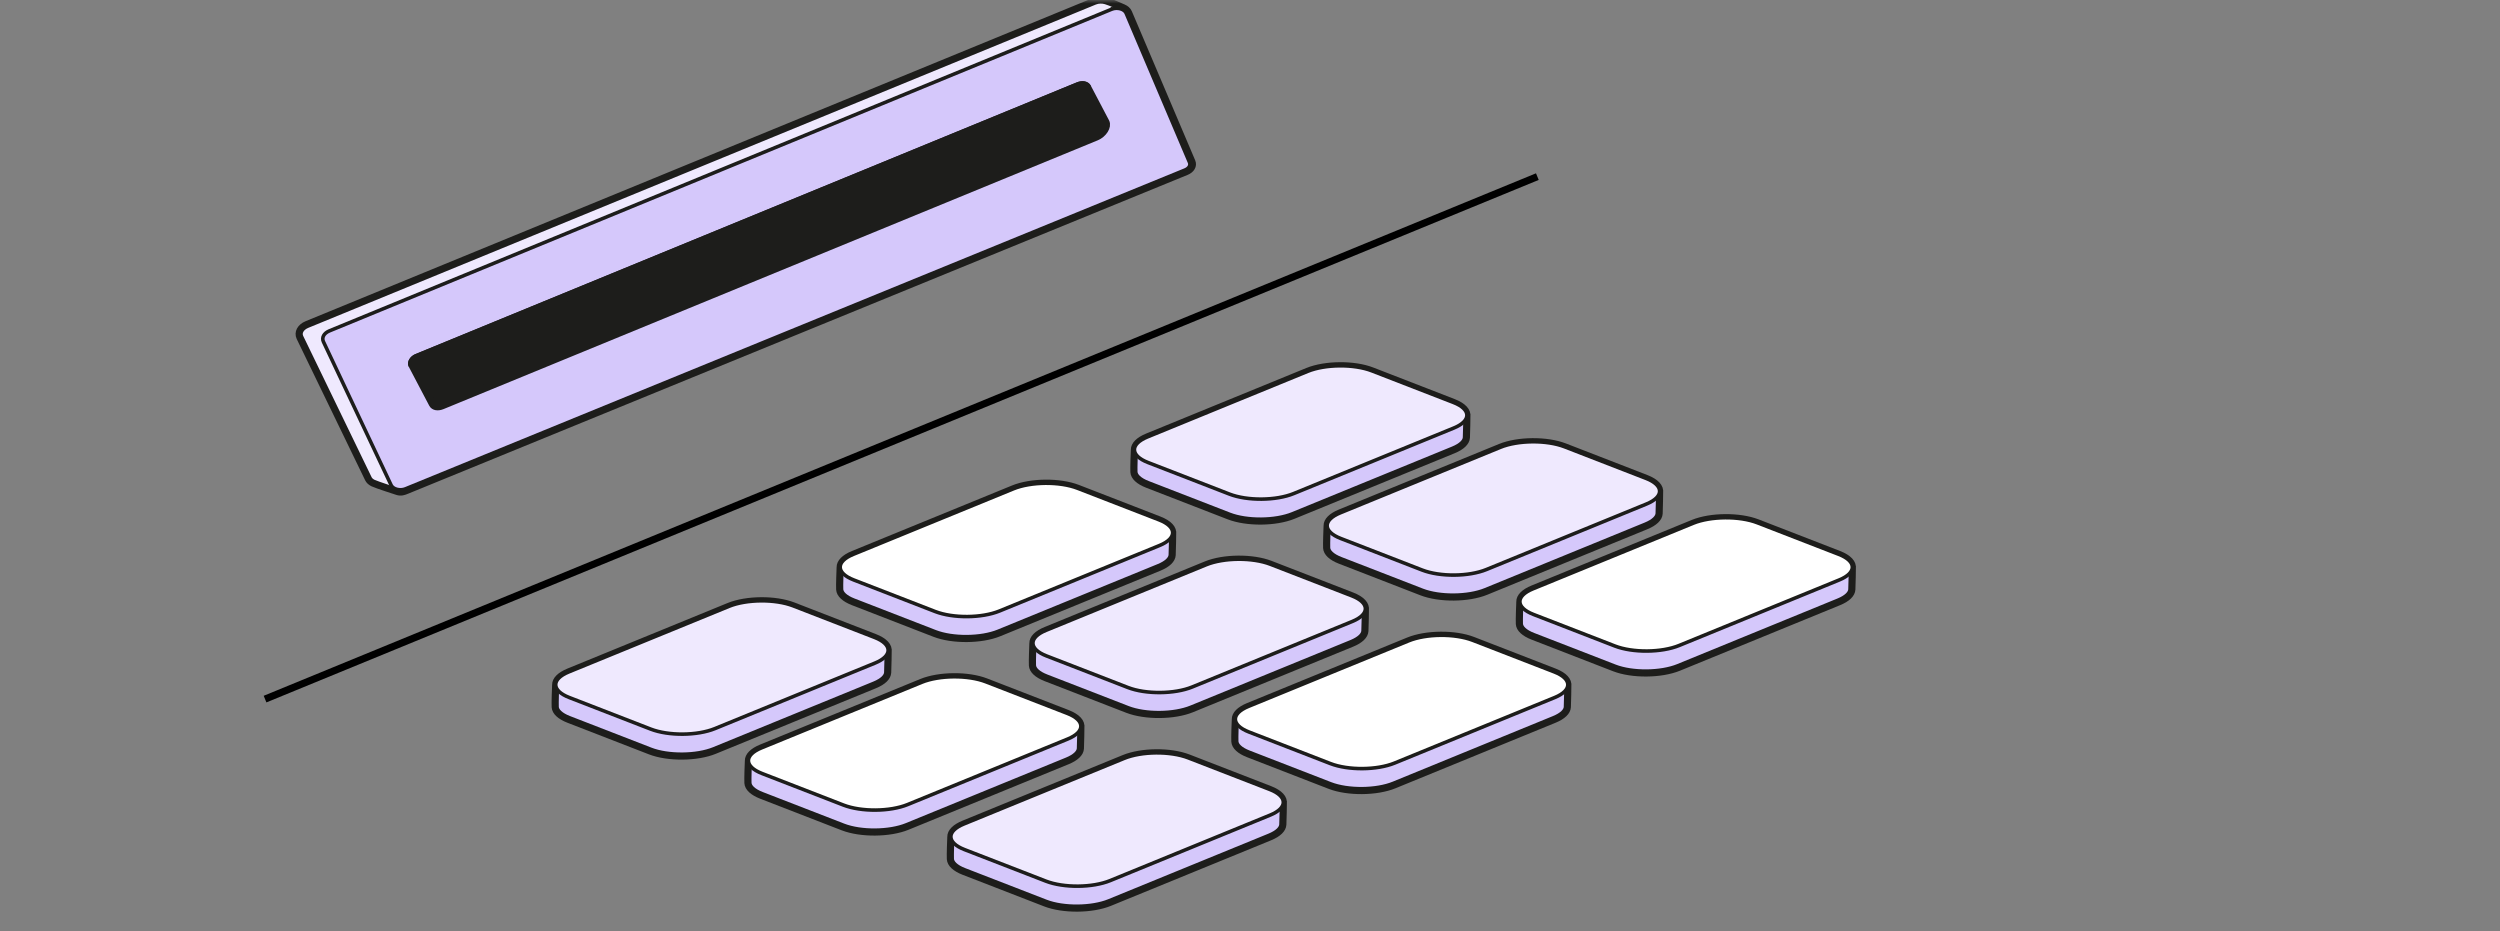 <svg width="349" height="130" viewBox="0 0 349 130" fill="none" xmlns="http://www.w3.org/2000/svg">
<rect x="0" y="0" width="349" height="130" fill="#808080" stroke="none"/>
<mask id="mask0_1_950" style="mask-type:luminance" maskUnits="userSpaceOnUse" x="0" y="0" width="349" height="130">
<path d="M348.66 0H0V130H348.66V0Z" fill="white"/>
</mask>
<g mask="url(#mask0_1_950)">
<path d="M258.568 79.359L258.581 79.363C258.581 79.363 258.555 81.621 258.514 82.294C258.478 82.915 257.871 83.535 256.691 84.018L234.333 93.169C231.876 94.175 227.86 94.207 225.366 93.24L213.996 88.83C212.775 88.357 212.145 87.732 212.108 87.1C212.074 86.522 212.158 84.313 212.174 84.004C212.16 83.356 212.767 82.703 213.998 82.198L236.358 73.046C238.815 72.04 242.83 72.008 245.323 72.975L256.695 77.385C258.072 77.919 258.697 78.646 258.568 79.359Z" fill="#D5C8FB"/>
<path d="M258.568 79.359L258.581 79.363C258.581 79.363 258.555 81.621 258.514 82.294C258.478 82.915 257.871 83.535 256.691 84.018L234.333 93.169C231.876 94.175 227.86 94.207 225.366 93.24L213.996 88.83C212.775 88.357 212.145 87.732 212.108 87.1C212.074 86.522 212.158 84.313 212.174 84.004C212.16 83.356 212.767 82.703 213.998 82.198L236.358 73.046C238.815 72.04 242.83 72.008 245.323 72.975L256.695 77.385C258.072 77.919 258.697 78.646 258.568 79.359Z" stroke="#1D1D1B"/>
<path d="M214.063 85.772C211.569 84.805 211.542 83.205 214 82.199L236.358 73.047C238.817 72.041 242.83 72.009 245.326 72.976L256.698 77.386C259.191 78.353 259.22 79.953 256.761 80.959L234.403 90.111C231.945 91.117 227.929 91.149 225.435 90.182L214.063 85.772Z" fill="white"/>
<path d="M214.063 85.772C211.569 84.805 211.542 83.205 214 82.199L236.358 73.047C238.817 72.041 242.83 72.009 245.326 72.976L256.698 77.386C259.191 78.353 259.22 79.953 256.761 80.959L234.403 90.111C231.945 91.117 227.929 91.149 225.435 90.182L214.063 85.772Z" stroke="#1D1D1B" stroke-width="0.5"/>
<path d="M231.665 68.755L231.675 68.759C231.675 68.759 231.652 71.017 231.611 71.69C231.575 72.311 230.966 72.931 229.787 73.414L207.429 82.566C204.971 83.572 200.957 83.604 198.463 82.637L187.091 78.227C185.872 77.754 185.241 77.129 185.204 76.497C185.171 75.919 185.255 73.709 185.271 73.4C185.256 72.752 185.864 72.099 187.095 71.594L209.453 62.442C211.912 61.436 215.924 61.404 218.419 62.371L229.792 66.781C231.168 67.315 231.794 68.042 231.665 68.755Z" fill="#D5C8FB"/>
<path d="M231.665 68.755L231.675 68.759C231.675 68.759 231.652 71.017 231.611 71.69C231.575 72.311 230.966 72.931 229.787 73.414L207.429 82.566C204.971 83.572 200.957 83.604 198.463 82.637L187.091 78.227C185.872 77.754 185.241 77.129 185.204 76.497C185.171 75.919 185.255 73.709 185.271 73.4C185.256 72.752 185.864 72.099 187.095 71.594L209.453 62.442C211.912 61.436 215.924 61.404 218.419 62.371L229.792 66.781C231.169 67.315 231.794 68.042 231.665 68.755Z" stroke="#1D1D1B"/>
<path d="M187.16 75.168C184.666 74.201 184.638 72.601 187.095 71.595L209.453 62.443C211.912 61.437 215.927 61.405 218.42 62.372L229.792 66.782C232.286 67.749 232.314 69.348 229.857 70.355L207.499 79.507C205.04 80.513 201.026 80.545 198.532 79.578L187.16 75.168Z" fill="#EFE9FE"/>
<path d="M187.16 75.168C184.666 74.201 184.638 72.601 187.095 71.595L209.453 62.443C211.912 61.437 215.927 61.405 218.42 62.372L229.792 66.782C232.286 67.749 232.314 69.348 229.857 70.355L207.499 79.507C205.04 80.513 201.026 80.545 198.532 79.578L187.16 75.168Z" stroke="#1D1D1B" stroke-width="0.5"/>
<path d="M204.759 58.15L204.772 58.154C204.772 58.154 204.746 60.412 204.705 61.085C204.669 61.706 204.062 62.326 202.882 62.809L180.524 71.96C178.067 72.966 174.052 72.998 171.557 72.031L160.187 67.622C158.966 67.149 158.337 66.523 158.299 65.891C158.265 65.313 158.349 63.104 158.365 62.795C158.351 62.147 158.958 61.494 160.189 60.989L182.549 51.837C185.006 50.831 189.021 50.799 191.514 51.766L202.886 56.176C204.263 56.71 204.888 57.437 204.759 58.15Z" fill="#D5C8FB"/>
<path d="M204.759 58.15L204.772 58.154C204.772 58.154 204.746 60.412 204.705 61.085C204.669 61.706 204.062 62.326 202.882 62.809L180.524 71.96C178.067 72.966 174.052 72.998 171.557 72.031L160.187 67.622C158.966 67.149 158.337 66.523 158.299 65.891C158.265 65.313 158.349 63.104 158.365 62.795C158.351 62.147 158.958 61.494 160.189 60.989L182.549 51.837C185.006 50.831 189.021 50.799 191.514 51.766L202.886 56.176C204.263 56.71 204.888 57.437 204.759 58.15Z" stroke="#1D1D1B"/>
<path d="M160.256 64.564C157.761 63.597 157.733 61.997 160.191 60.991L182.549 51.839C185.008 50.833 189.021 50.801 191.517 51.768L202.889 56.178C205.382 57.145 205.411 58.745 202.952 59.751L180.595 68.903C178.136 69.909 174.122 69.941 171.628 68.974L160.256 64.564Z" fill="#EFE9FE"/>
<path d="M160.256 64.564C157.761 63.597 157.733 61.997 160.191 60.991L182.549 51.839C185.008 50.833 189.021 50.801 191.517 51.768L202.889 56.178C205.382 57.145 205.411 58.745 202.952 59.751L180.595 68.903C178.136 69.909 174.122 69.941 171.628 68.974L160.256 64.564Z" stroke="#1D1D1B" stroke-width="0.5"/>
<path d="M218.852 95.772L218.863 95.776C218.863 95.776 218.839 98.034 218.798 98.707C218.762 99.328 218.154 99.947 216.975 100.429L194.617 109.582C192.159 110.589 188.144 110.621 185.65 109.653L174.279 105.244C173.059 104.771 172.428 104.146 172.391 103.514C172.356 102.936 172.44 100.726 172.457 100.417C172.443 99.769 173.051 99.116 174.282 98.611L196.64 89.459C199.099 88.453 203.113 88.421 205.607 89.388L216.979 93.798C218.355 94.332 218.981 95.059 218.852 95.772Z" fill="#D5C8FB"/>
<path d="M218.852 95.772L218.863 95.776C218.863 95.776 218.839 98.034 218.798 98.707C218.762 99.328 218.154 99.947 216.975 100.429L194.617 109.582C192.159 110.589 188.144 110.621 185.65 109.653L174.279 105.244C173.059 104.771 172.428 104.146 172.391 103.514C172.356 102.936 172.44 100.726 172.457 100.417C172.443 99.769 173.051 99.116 174.282 98.611L196.64 89.459C199.099 88.453 203.113 88.421 205.607 89.388L216.979 93.798C218.355 94.332 218.981 95.059 218.852 95.772Z" stroke="#1D1D1B"/>
<path d="M174.347 102.184C171.853 101.217 171.825 99.618 174.282 98.611L196.64 89.459C199.099 88.453 203.113 88.421 205.607 89.388L216.979 93.798C219.473 94.765 219.501 96.365 217.044 97.371L194.686 106.523C192.227 107.529 188.213 107.561 185.719 106.594L174.347 102.184Z" fill="white"/>
<path d="M174.347 102.184C171.853 101.217 171.825 99.618 174.282 98.611L196.64 89.459C199.099 88.453 203.113 88.421 205.607 89.388L216.979 93.798C219.473 94.765 219.501 96.365 217.044 97.371L194.686 106.523C192.227 107.529 188.213 107.561 185.719 106.594L174.347 102.184Z" stroke="#1D1D1B" stroke-width="0.5"/>
<path d="M190.592 85.152L190.604 85.157C190.604 85.157 190.578 87.415 190.537 88.088C190.5 88.709 189.893 89.328 188.713 89.811L166.356 98.963C163.898 99.969 159.884 100.001 157.39 99.034L146.018 94.624C144.798 94.151 144.169 93.526 144.131 92.894C144.098 92.316 144.182 90.106 144.197 89.797C144.183 89.149 144.791 88.496 146.022 87.991L168.38 78.84C170.838 77.834 174.853 77.802 177.345 78.769L188.719 83.178C190.095 83.712 190.721 84.439 190.592 85.152Z" fill="#D5C8FB"/>
<path d="M190.592 85.152L190.604 85.157C190.604 85.157 190.578 87.415 190.537 88.088C190.5 88.709 189.893 89.328 188.713 89.811L166.356 98.963C163.898 99.969 159.884 100.001 157.39 99.034L146.018 94.624C144.798 94.151 144.169 93.526 144.131 92.894C144.098 92.316 144.182 90.106 144.197 89.797C144.183 89.149 144.791 88.496 146.022 87.991L168.38 78.84C170.838 77.834 174.853 77.802 177.345 78.769L188.719 83.178C190.095 83.712 190.721 84.439 190.592 85.152Z" stroke="#1D1D1B"/>
<path d="M146.086 91.566C143.592 90.599 143.565 88.999 146.022 87.993L168.38 78.841C170.839 77.835 174.853 77.803 177.348 78.77L188.719 83.18C191.212 84.147 191.243 85.747 188.784 86.753L166.426 95.905C163.967 96.911 159.952 96.943 157.458 95.976L146.086 91.566Z" fill="#EFE9FE"/>
<path d="M146.086 91.566C143.592 90.599 143.565 88.999 146.022 87.993L168.38 78.841C170.839 77.835 174.853 77.803 177.348 78.77L188.719 83.18C191.212 84.147 191.243 85.747 188.784 86.753L166.426 95.905C163.967 96.911 159.952 96.943 157.458 95.976L146.086 91.566Z" stroke="#1D1D1B" stroke-width="0.5"/>
<path d="M163.684 74.547L163.697 74.551C163.697 74.551 163.672 76.809 163.631 77.482C163.595 78.103 162.987 78.723 161.808 79.206L139.45 88.357C136.992 89.363 132.977 89.395 130.483 88.428L119.112 84.018C117.892 83.545 117.262 82.92 117.224 82.288C117.19 81.71 117.275 79.501 117.29 79.192C117.276 78.544 117.884 77.891 119.115 77.386L141.474 68.234C143.932 67.228 147.947 67.196 150.44 68.163L161.812 72.573C163.188 73.107 163.814 73.834 163.684 74.547Z" fill="#D5C8FB"/>
<path d="M163.684 74.547L163.697 74.551C163.697 74.551 163.672 76.809 163.631 77.482C163.595 78.103 162.987 78.723 161.808 79.206L139.45 88.357C136.992 89.363 132.977 89.395 130.483 88.428L119.112 84.018C117.892 83.545 117.262 82.92 117.224 82.288C117.19 81.71 117.275 79.501 117.29 79.192C117.276 78.544 117.884 77.891 119.115 77.386L141.474 68.234C143.932 67.228 147.947 67.196 150.44 68.163L161.812 72.573C163.188 73.107 163.814 73.834 163.684 74.547Z" stroke="#1D1D1B"/>
<path d="M119.18 80.96C116.686 79.993 116.658 78.393 119.115 77.387L141.473 68.235C143.932 67.229 147.946 67.197 150.441 68.164L161.813 72.574C164.306 73.541 164.335 75.141 161.877 76.147L139.519 85.299C137.06 86.305 133.046 86.337 130.552 85.37L119.18 80.96Z" fill="white"/>
<path d="M119.18 80.96C116.686 79.993 116.658 78.393 119.115 77.387L141.473 68.235C143.932 67.229 147.946 67.197 150.441 68.164L161.813 72.574C164.306 73.541 164.335 75.141 161.877 76.147L139.519 85.299C137.06 86.305 133.046 86.337 130.552 85.37L119.18 80.96Z" stroke="#1D1D1B" stroke-width="0.5"/>
<path d="M179.135 112.183L179.148 112.187C179.148 112.187 179.121 114.445 179.08 115.118C179.044 115.739 178.438 116.359 177.26 116.842L154.899 125.993C152.442 126.999 148.426 127.031 145.934 126.064L134.562 121.655C133.341 121.182 132.713 120.556 132.675 119.924C132.641 119.346 132.724 117.137 132.741 116.828C132.725 116.18 133.334 115.527 134.566 115.022L156.924 105.871C159.381 104.865 163.396 104.832 165.889 105.799L177.263 110.209C178.64 110.743 179.265 111.47 179.135 112.183Z" fill="#D5C8FB"/>
<path d="M179.135 112.183L179.148 112.187C179.148 112.187 179.121 114.445 179.08 115.118C179.044 115.739 178.438 116.359 177.26 116.842L154.899 125.993C152.442 126.999 148.426 127.031 145.934 126.064L134.562 121.655C133.341 121.182 132.713 120.556 132.675 119.924C132.641 119.346 132.724 117.137 132.741 116.828C132.725 116.18 133.334 115.527 134.566 115.022L156.924 105.871C159.381 104.865 163.396 104.832 165.889 105.799L177.263 110.209C178.64 110.743 179.265 111.47 179.135 112.183Z" stroke="#1D1D1B"/>
<path d="M134.63 118.597C132.136 117.63 132.108 116.03 134.566 115.024L156.924 105.872C159.382 104.865 163.396 104.833 165.89 105.8L177.263 110.21C179.755 111.177 179.785 112.777 177.326 113.783L154.969 122.935C152.51 123.942 148.497 123.973 146.003 123.006L134.63 118.597Z" fill="#EFE9FE"/>
<path d="M134.63 118.597C132.136 117.63 132.108 116.03 134.566 115.024L156.924 105.872C159.382 104.865 163.396 104.833 165.89 105.8L177.263 110.21C179.755 111.177 179.785 112.777 177.326 113.783L154.969 122.935C152.51 123.942 148.497 123.973 146.003 123.006L134.63 118.597Z" stroke="#1D1D1B" stroke-width="0.5"/>
<path d="M150.874 101.563L150.885 101.567C150.885 101.567 150.861 103.826 150.821 104.499C150.784 105.119 150.177 105.738 148.997 106.221L126.639 115.373C124.182 116.379 120.167 116.411 117.673 115.444L106.3 111.034C105.081 110.561 104.45 109.936 104.414 109.304C104.379 108.726 104.463 106.517 104.48 106.209C104.466 105.56 105.073 104.907 106.305 104.403L128.662 95.251C131.121 94.244 135.135 94.213 137.629 95.18L149.001 99.589C150.378 100.123 151.003 100.85 150.874 101.563Z" fill="#D5C8FB"/>
<path d="M150.874 101.563L150.885 101.567C150.885 101.567 150.861 103.826 150.821 104.499C150.784 105.119 150.177 105.738 148.997 106.221L126.639 115.373C124.182 116.379 120.167 116.411 117.673 115.444L106.3 111.034C105.081 110.561 104.45 109.936 104.414 109.304C104.379 108.726 104.463 106.517 104.48 106.209C104.466 105.56 105.073 104.907 106.305 104.403L128.662 95.251C131.121 94.244 135.135 94.213 137.629 95.18L149.001 99.589C150.378 100.123 151.003 100.85 150.874 101.563Z" stroke="#1D1D1B"/>
<path d="M106.369 107.975C103.875 107.008 103.847 105.409 106.305 104.402L128.662 95.25C131.121 94.244 135.135 94.212 137.629 95.179L149.001 99.589C151.495 100.556 151.524 102.156 149.066 103.162L126.708 112.314C124.249 113.321 120.236 113.352 117.741 112.385L106.369 107.975Z" fill="white"/>
<path d="M106.369 107.975C103.875 107.008 103.847 105.409 106.305 104.402L128.662 95.25C131.121 94.244 135.135 94.212 137.629 95.179L149.001 99.589C151.495 100.556 151.524 102.156 149.066 103.162L126.708 112.314C124.249 113.321 120.236 113.352 117.741 112.385L106.369 107.975Z" stroke="#1D1D1B" stroke-width="0.5"/>
<path d="M123.97 90.958L123.981 90.962C123.981 90.962 123.957 93.22 123.916 93.893C123.88 94.514 123.272 95.134 122.093 95.617L99.735 104.769C97.277 105.775 93.262 105.807 90.768 104.84L79.397 100.43C78.177 99.957 77.546 99.332 77.509 98.7C77.474 98.122 77.558 95.912 77.575 95.603C77.561 94.955 78.169 94.302 79.4 93.797L101.758 84.645C104.217 83.639 108.231 83.607 110.725 84.574L122.097 88.984C123.473 89.518 124.099 90.245 123.97 90.958Z" fill="#D5C8FB"/>
<path d="M123.97 90.958L123.981 90.962C123.981 90.962 123.957 93.22 123.916 93.893C123.88 94.514 123.272 95.134 122.093 95.617L99.735 104.769C97.277 105.775 93.262 105.807 90.768 104.84L79.397 100.43C78.177 99.957 77.546 99.332 77.509 98.7C77.474 98.122 77.558 95.912 77.575 95.603C77.561 94.955 78.169 94.302 79.4 93.797L101.758 84.645C104.217 83.639 108.231 83.607 110.725 84.574L122.097 88.984C123.473 89.518 124.099 90.245 123.97 90.958Z" stroke="#1D1D1B"/>
<path d="M79.465 97.372C76.971 96.405 76.943 94.805 79.4 93.799L101.758 84.647C104.217 83.641 108.231 83.609 110.725 84.576L122.097 88.986C124.591 89.953 124.619 91.552 122.162 92.559L99.804 101.711C97.345 102.717 93.331 102.749 90.837 101.782L79.465 97.372Z" fill="#EFE9FE"/>
<path d="M79.465 97.372C76.971 96.405 76.943 94.805 79.4 93.799L101.758 84.647C104.217 83.641 108.231 83.609 110.725 84.576L122.097 88.986C124.591 89.953 124.619 91.552 122.162 92.559L99.804 101.711C97.345 102.717 93.331 102.749 90.837 101.782L79.465 97.372Z" stroke="#1D1D1B" stroke-width="0.5"/>
<path d="M37 97.594L214.614 24.656" stroke="black"/>
<path d="M152.8 0.168L42.857 45.3C41.957 45.67 41.55 46.421 41.873 47.108L51.424 66.83C51.547 67.088 51.782 67.294 52.077 67.435C52.607 67.69 55.442 68.601 55.442 68.601C55.988 68.787 56.367 68.629 56.784 68.459L165.616 23.946C166.294 23.669 166.614 23.109 166.392 22.587L157.541 1.759C157.416 1.461 157.14 1.229 156.794 1.082C156.045 0.764 155.203 0.364 154.403 0.11C153.911 -0.047 153.315 -0.044 152.8 0.168Z" fill="#EFE9FE"/>
<path d="M152.8 0.168L42.857 45.3C41.957 45.67 41.55 46.421 41.873 47.108L51.424 66.83C51.547 67.088 51.782 67.294 52.077 67.435C52.607 67.69 55.442 68.601 55.442 68.601C55.988 68.787 56.367 68.629 56.784 68.459L165.616 23.946C166.294 23.669 166.614 23.109 166.392 22.587L157.541 1.759C157.416 1.461 157.14 1.229 156.794 1.082C156.045 0.764 155.203 0.364 154.403 0.11C153.911 -0.047 153.315 -0.044 152.8 0.168Z" stroke="#1D1D1B"/>
<path d="M45.977 46.194L155.183 1.289C155.962 0.969 156.956 1.247 157.205 1.832L166.055 22.66C166.228 23.068 165.982 23.508 165.44 23.729L56.608 68.242C55.843 68.555 54.869 68.294 54.6 67.726L45.15 47.705C44.88 47.134 45.217 46.506 45.977 46.194Z" fill="#D5C8FB"/>
<path d="M155.183 1.289L45.977 46.194C45.217 46.506 44.88 47.134 45.15 47.705L54.6 67.726C54.869 68.294 55.843 68.555 56.608 68.242L165.44 23.729C165.982 23.508 166.228 23.068 166.055 22.66L157.205 1.832C156.956 1.247 155.962 0.969 155.183 1.289ZM155.183 1.289L155.007 1.073" stroke="#1D1D1B" stroke-width="0.5"/>
<path d="M57.498 50.949C57.333 50.636 57.669 50.103 58.157 49.902L150.482 11.973C151.091 11.723 151.637 11.817 151.843 12.207L154.379 17.035C154.708 17.66 154.036 18.723 153.062 19.123L61.73 56.647C61.121 56.897 60.574 56.801 60.369 56.412L57.498 50.949Z" fill="#1D1D1B"/>
<path d="M57.498 50.949C57.333 50.636 57.669 50.103 58.157 49.902L150.482 11.973C151.091 11.723 151.637 11.817 151.843 12.207L154.379 17.035C154.708 17.66 154.036 18.723 153.062 19.123L61.73 56.647C61.121 56.897 60.574 56.801 60.369 56.412L57.498 50.949Z" stroke="#1D1D1B"/>
<path d="M57.498 50.949C57.333 50.636 57.669 50.103 58.157 49.902L150.482 11.973C151.091 11.723 151.637 11.817 151.843 12.207" fill="#1D1D1B"/>
<path d="M57.498 50.949C57.333 50.636 57.669 50.103 58.157 49.902L150.482 11.973C151.091 11.723 151.637 11.817 151.843 12.207" stroke="#1D1D1B"/>
</g>
</svg>

